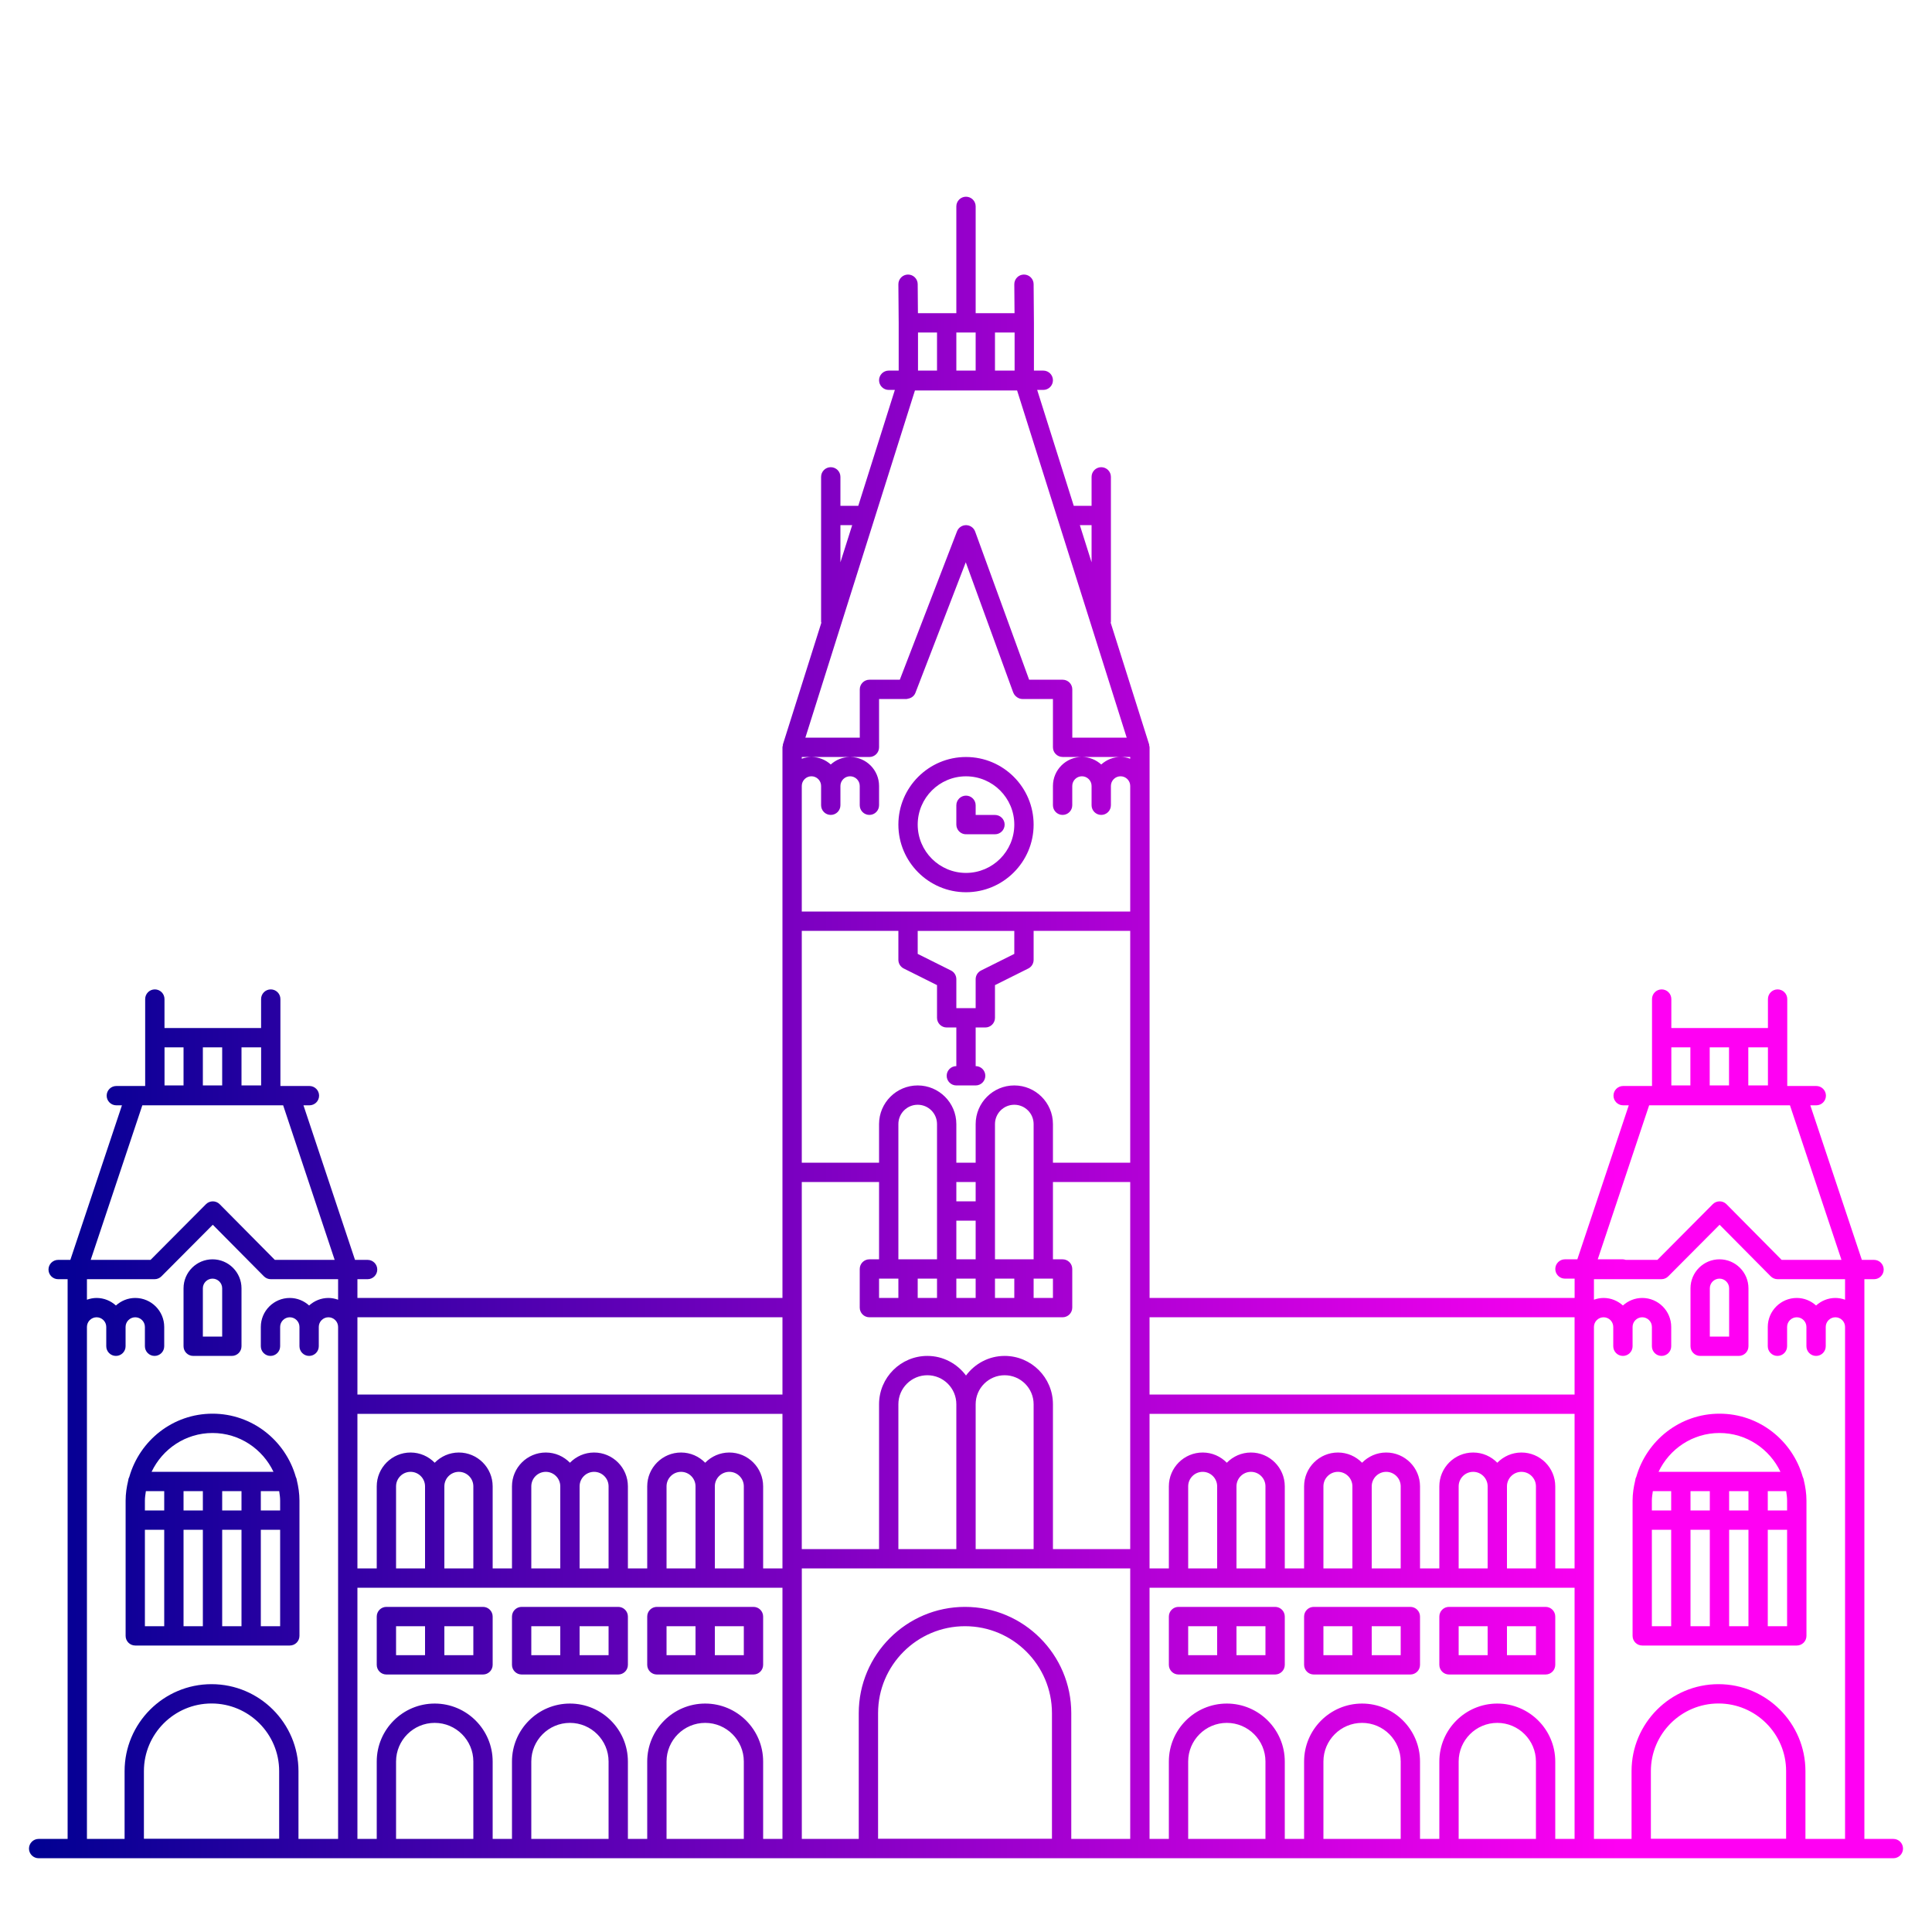 <svg xmlns="http://www.w3.org/2000/svg" xmlns:xlink="http://www.w3.org/1999/xlink" id="Layer_1" enable-background="new 0 0 100 100" viewBox="0 0 100 100"><defs id="defs644"><linearGradient id="linearGradient4196"><stop id="stop4198" offset="0" stop-color="#000092"/><stop id="stop4200" offset="1" stop-color="#ff00f3"/></linearGradient><linearGradient id="linearGradient4202" x1="1.5" x2="84" y1="53.182" y2="53.182" gradientUnits="userSpaceOnUse" xlink:href="#linearGradient4196"/></defs><symbol id="navbar_x5F_icon_x5F_back_1_" viewBox="-1 -24 25 24"><g id="g6" opacity=".9"><g id="g10"><g id="g12"><path id="path14" fill="none" stroke="#fff" stroke-miterlimit="10" stroke-width="2" d="M18-18.988c0-0.351,0.005-0.495-0.299-0.32L5.723-12.32c-0.304,0.175-0.24,0.463,0.065,0.639L17.67-4.693      C17.973-4.517,18-4.661,18-5.012V-18.988z"/></g></g></g><rect id="rect16" width="24" height="24" y="-24" fill="none"/><rect id="rect18" width="25" height="24" x="-1" y="-24" fill="none" display="none"/></symbol><symbol id="navbar_x5F_icon_x5F_home_1_" viewBox="0 -24 24 24"><g id="g21" opacity=".9"><g id="XMLID_809_"><circle id="XMLID_814_" cx="12" cy="-12" r="6.912" fill="none" stroke="#fff" stroke-miterlimit="10" stroke-width="1.803"/></g></g><rect id="rect26" width="24" height="24" y="-24" fill="none"/><rect id="rect28" width="24" height="23" y="-24" fill="none" display="none"/></symbol><symbol id="navbar_x5F_icon_x5F_recents_1_" viewBox="0 -24 24 24"><g id="g31" opacity=".9"><g id="g35"><g id="g37"><path id="path39" fill="none" stroke="#fff" stroke-miterlimit="10" stroke-width="2" d="M19-5.72C19-5.371,18.6-5,18.213-5H5.786C5.4-5,5-5.371,5-5.72v-12.562C5-18.63,5.4-19,5.786-19h12.426      C18.6-19,19-18.63,19-18.282V-5.72z"/></g></g></g><rect id="rect41" width="24" height="24" y="-24" fill="none"/><rect id="rect43" width="24" height="23" y="-24" fill="none" display="none"/></symbol><symbol id="sysbar_x5F_status_2" viewBox="0 -24 360 24"><use id="XMLID_495_" width="360" height="24" y="-24" overflow="visible" xlink:href="#sysbar_x5F_status_x5F_used_x5F_light"/></symbol><symbol id="sysbar_x5F_status_x5F_used_x5F_light" viewBox="0 -24 360 24"><rect id="rect48" width="360" height="24" y="-24" fill="#010101" fill-opacity="0"/><g id="g50"><g id="g52" opacity=".9"><rect id="rect54" width="40" height="16" x="312" y="-21" fill="none"/></g><g id="g58"><g id="g60" opacity=".9"><path id="path62" fill="#fff" d="M266.006-18.992l8.802,10.907C274.467-7.828,271.081-5,266-5s-8.467-2.828-8.808-3.084l8.802-10.907L266-19      l0,0l0,0L266.006-18.992z" opacity=".9"/></g><rect id="rect64" width="16" height="16" x="258" y="-20" fill="none"/></g><g id="g66"><polygon id="polygon68" fill="#fff" points="277 -18.997 291 -18.997 291 -4.997" opacity=".9"/><rect id="rect70" width="16" height="16" x="276" y="-20" fill="none"/></g><g id="g72"><rect id="rect74" width="16" height="16" x="296" y="-20" fill="none"/><path id="path76" fill="#fff" d="M306-6v1h-3v-1h-3v-13h9v13H306z" opacity=".9"/></g></g></symbol><path id="path592" fill="url(#linearGradient4202)" d="M 50 10.182 C 49.724 10.182 49.5 10.406 49.5 10.682 L 49.5 16.211 L 47.512 16.211 L 47.5 14.707 C 47.498 14.433 47.274 14.211 47 14.211 L 46.996 14.211 C 46.72 14.213 46.498 14.439 46.5 14.715 L 46.516 16.715 L 46.516 19.182 L 46 19.182 C 45.724 19.182 45.5 19.406 45.5 19.682 C 45.5 19.958 45.724 20.182 46 20.182 L 46.318 20.182 L 44.424 26.182 L 43.5 26.182 L 43.5 24.682 C 43.5 24.406 43.276 24.182 43 24.182 C 42.724 24.182 42.5 24.406 42.5 24.682 L 42.5 26.682 L 42.5 28.682 L 42.5 32.182 C 42.5 32.202 42.51 32.217 42.512 32.236 L 40.523 38.531 C 40.518 38.548 40.524 38.566 40.52 38.584 C 40.513 38.617 40.5 38.647 40.5 38.682 L 40.5 40.682 L 40.5 41.682 L 40.5 67.182 L 18.5 67.182 L 18.5 66.211 L 19.027 66.211 C 19.303 66.211 19.527 65.987 19.527 65.711 C 19.527 65.435 19.303 65.211 19.027 65.211 L 18.375 65.211 L 15.707 57.211 L 16.016 57.211 C 16.292 57.211 16.516 56.987 16.516 56.711 C 16.516 56.435 16.292 56.211 16.016 56.211 L 15.014 56.211 L 14.514 56.211 L 14.514 53.711 L 14.514 51.711 C 14.514 51.435 14.29 51.211 14.014 51.211 C 13.738 51.211 13.514 51.435 13.514 51.711 L 13.514 53.211 L 8.514 53.211 L 8.514 51.711 C 8.514 51.435 8.29 51.211 8.014 51.211 C 7.738 51.211 7.514 51.435 7.514 51.711 L 7.514 53.711 L 7.514 56.211 L 7.004 56.211 L 6.021 56.211 C 5.745 56.211 5.521 56.435 5.521 56.711 C 5.521 56.987 5.745 57.211 6.021 57.211 L 6.312 57.211 L 3.641 65.211 L 3.01 65.211 C 2.734 65.211 2.51 65.435 2.51 65.711 C 2.51 65.987 2.734 66.211 3.01 66.211 L 3.5 66.211 L 3.5 68.682 L 3.5 69.682 L 3.5 95.182 L 2 95.182 C 1.724 95.182 1.5 95.406 1.5 95.682 C 1.5 95.958 1.724 96.182 2 96.182 L 4 96.182 L 18 96.182 L 41 96.182 L 59 96.182 L 82 96.182 L 96 96.182 L 98 96.182 C 98.276 96.182 98.5 95.958 98.5 95.682 C 98.5 95.406 98.277 95.182 98 95.182 L 96.5 95.182 L 96.5 69.682 L 96.5 68.682 L 96.5 66.211 L 97 66.211 C 97.276 66.211 97.5 65.987 97.5 65.711 C 97.5 65.435 97.276 65.211 97 65.211 L 96.369 65.211 L 93.701 57.211 L 94.01 57.211 C 94.286 57.211 94.51 56.987 94.51 56.711 C 94.51 56.435 94.286 56.211 94.01 56.211 L 93.008 56.211 L 92.508 56.211 L 92.508 53.711 L 92.508 51.711 C 92.508 51.435 92.284 51.211 92.008 51.211 C 91.732 51.211 91.508 51.435 91.508 51.711 L 91.508 53.211 L 86.508 53.211 L 86.508 51.711 C 86.508 51.435 86.284 51.211 86.008 51.211 C 85.732 51.211 85.508 51.435 85.508 51.711 L 85.508 53.711 L 85.508 56.211 L 84.998 56.211 L 84.014 56.211 C 83.738 56.211 83.514 56.435 83.514 56.711 C 83.514 56.987 83.738 57.211 84.014 57.211 L 84.305 57.211 L 81.643 65.182 L 81.002 65.182 C 80.726 65.182 80.502 65.406 80.502 65.682 C 80.502 65.958 80.726 66.182 81.002 66.182 L 81.502 66.182 L 81.502 67.182 L 59.502 67.182 L 59.502 41.682 L 59.502 40.682 L 59.502 38.682 C 59.502 38.647 59.489 38.617 59.482 38.584 C 59.479 38.566 59.485 38.548 59.479 38.531 L 57.49 32.236 C 57.492 32.217 57.5 32.201 57.5 32.182 L 57.5 28.682 L 57.5 26.682 L 57.5 24.682 C 57.5 24.406 57.276 24.182 57 24.182 C 56.724 24.182 56.5 24.406 56.5 24.682 L 56.5 26.182 L 55.578 26.182 L 53.684 20.182 L 54 20.182 C 54.276 20.182 54.5 19.958 54.5 19.682 C 54.5 19.406 54.276 19.182 54 19.182 L 53.516 19.182 L 53.516 16.711 L 53.516 16.709 L 53.516 16.707 L 53.5 14.707 C 53.498 14.433 53.274 14.211 53 14.211 L 52.996 14.211 C 52.72 14.213 52.498 14.439 52.5 14.715 L 52.512 16.211 L 50.5 16.211 L 50.5 10.682 C 50.5 10.406 50.276 10.182 50 10.182 z M 47.516 17.211 L 48.5 17.211 L 48.5 19.182 L 47.516 19.182 L 47.516 17.211 z M 49.5 17.211 L 50.5 17.211 L 50.5 19.182 L 49.5 19.182 L 49.5 17.211 z M 51.5 17.211 L 52.516 17.211 L 52.516 19.182 L 51.5 19.182 L 51.5 17.211 z M 47.357 20.211 L 52.645 20.211 L 58.318 38.182 L 55.502 38.182 L 55.502 35.682 C 55.502 35.406 55.278 35.182 55.002 35.182 L 53.268 35.182 L 50.473 27.512 C 50.402 27.316 50.214 27.184 50.006 27.182 L 50.002 27.182 C 49.795 27.182 49.609 27.309 49.535 27.502 L 46.574 35.182 L 45.002 35.182 C 44.726 35.182 44.502 35.406 44.502 35.682 L 44.502 38.182 L 41.686 38.182 L 47.357 20.211 z M 43.5 27.182 L 44.109 27.182 L 43.5 29.105 L 43.5 28.682 L 43.5 27.182 z M 55.893 27.182 L 56.5 27.182 L 56.5 28.682 L 56.5 29.105 L 55.893 27.182 z M 49.988 29.104 L 52.447 35.852 C 52.448 35.855 52.451 35.854 52.453 35.857 C 52.486 35.943 52.543 36.012 52.615 36.068 C 52.631 36.08 52.645 36.092 52.662 36.102 C 52.738 36.148 52.821 36.18 52.916 36.18 L 54.5 36.18 L 54.5 38.676 L 54.5 38.68 C 54.5 38.956 54.724 39.18 55 39.18 L 56 39.18 L 58 39.18 L 58.5 39.18 L 58.5 39.271 C 58.343 39.215 58.176 39.18 58 39.18 C 57.615 39.18 57.266 39.33 57 39.57 C 56.734 39.33 56.385 39.18 56 39.18 C 55.173 39.18 54.5 39.853 54.5 40.68 L 54.5 41.68 C 54.5 41.956 54.724 42.18 55 42.18 C 55.276 42.18 55.5 41.956 55.5 41.68 L 55.5 40.68 C 55.5 40.405 55.725 40.18 56 40.18 C 56.275 40.18 56.5 40.405 56.5 40.68 L 56.5 41.68 C 56.5 41.956 56.724 42.18 57 42.18 C 57.276 42.18 57.5 41.956 57.5 41.68 L 57.5 40.68 C 57.5 40.405 57.725 40.18 58 40.18 C 58.275 40.18 58.5 40.405 58.5 40.68 L 58.5 41.68 L 58.5 47.18 L 53 47.18 L 47 47.18 L 41.5 47.18 L 41.5 41.68 L 41.5 40.68 C 41.5 40.405 41.725 40.18 42 40.18 C 42.275 40.18 42.5 40.405 42.5 40.68 L 42.5 41.68 C 42.5 41.956 42.724 42.18 43 42.18 C 43.276 42.18 43.5 41.956 43.5 41.68 L 43.5 40.68 C 43.5 40.405 43.725 40.18 44 40.18 C 44.275 40.18 44.5 40.405 44.5 40.68 L 44.5 41.68 C 44.5 41.956 44.724 42.18 45 42.18 C 45.276 42.18 45.5 41.956 45.5 41.68 L 45.5 40.68 C 45.5 39.859 44.837 39.192 44.02 39.182 L 45 39.182 C 45.276 39.182 45.5 38.958 45.5 38.682 L 45.5 36.182 L 46.918 36.182 C 46.921 36.182 46.923 36.18 46.926 36.18 C 46.951 36.179 46.974 36.169 46.998 36.164 C 47.172 36.135 47.317 36.025 47.381 35.865 C 47.382 35.863 47.382 35.861 47.383 35.859 L 49.988 29.104 z M 41.5 39.182 L 41.99 39.182 C 41.818 39.183 41.654 39.217 41.5 39.271 L 41.5 39.182 z M 42.02 39.182 L 43.98 39.182 C 43.603 39.187 43.261 39.334 43 39.57 C 42.739 39.334 42.397 39.187 42.02 39.182 z M 50 39.182 C 48.07 39.182 46.5 40.752 46.5 42.682 C 46.5 44.612 48.071 46.182 50 46.182 C 51.93 46.182 53.5 44.612 53.5 42.682 C 53.5 40.752 51.93 39.182 50 39.182 z M 50 40.182 C 51.379 40.182 52.5 41.303 52.5 42.682 C 52.5 44.061 51.379 45.182 50 45.182 C 48.621 45.182 47.5 44.061 47.5 42.682 C 47.5 41.303 48.621 40.182 50 40.182 z M 50 41.182 C 49.724 41.182 49.5 41.406 49.5 41.682 L 49.5 42.682 C 49.501 42.958 49.724 43.182 50 43.182 C 50.009 43.182 50.018 43.178 50.027 43.178 C 50.036 43.178 50.044 43.182 50.053 43.182 L 51.5 43.182 C 51.776 43.182 52 42.958 52 42.682 C 52 42.406 51.776 42.182 51.5 42.182 L 50.5 42.182 L 50.5 41.682 C 50.5 41.406 50.276 41.182 50 41.182 z M 41.5 48.182 L 46.5 48.182 L 46.5 49.682 C 46.5 49.871 46.608 50.044 46.777 50.129 L 48.5 50.99 L 48.5 52.682 C 48.5 52.958 48.724 53.182 49 53.182 L 49.5 53.182 L 49.5 55.182 C 49.224 55.182 49 55.406 49 55.682 C 49 55.958 49.224 56.182 49.5 56.182 L 50.5 56.182 C 50.776 56.182 51 55.958 51 55.682 C 51 55.406 50.776 55.182 50.5 55.182 L 50.5 53.182 L 51 53.182 C 51.276 53.182 51.5 52.958 51.5 52.682 L 51.5 50.99 L 53.225 50.129 C 53.394 50.044 53.5 49.871 53.5 49.682 L 53.5 48.182 L 58.5 48.182 L 58.5 60.182 L 54.5 60.182 L 54.5 58.182 C 54.5 57.079 53.603 56.182 52.5 56.182 C 51.397 56.182 50.5 57.079 50.5 58.182 L 50.5 60.182 L 49.5 60.182 L 49.5 58.182 C 49.5 57.079 48.603 56.182 47.5 56.182 C 46.397 56.182 45.5 57.079 45.5 58.182 L 45.5 60.182 L 41.5 60.182 L 41.5 48.182 z M 47.5 48.184 L 52.5 48.184 L 52.5 49.373 L 50.777 50.234 C 50.608 50.319 50.5 50.493 50.5 50.682 L 50.5 52.182 L 49.5 52.182 L 49.5 50.682 C 49.5 50.493 49.394 50.319 49.225 50.234 L 47.5 49.373 L 47.5 48.184 z M 8.516 54.211 L 9.5 54.211 L 9.5 56.182 L 8.516 56.182 L 8.516 54.211 z M 10.5 54.211 L 11.5 54.211 L 11.5 56.182 L 10.5 56.182 L 10.5 54.211 z M 12.5 54.211 L 13.516 54.211 L 13.516 56.182 L 12.5 56.182 L 12.5 54.211 z M 86.508 54.211 L 87.494 54.211 L 87.494 56.182 L 86.508 56.182 L 86.508 54.211 z M 88.494 54.211 L 89.494 54.211 L 89.494 56.182 L 88.494 56.182 L 88.494 54.211 z M 90.492 54.211 L 91.508 54.211 L 91.508 56.182 L 90.492 56.182 L 90.492 54.211 z M 47.5 57.182 C 48.052 57.182 48.5 57.63 48.5 58.182 L 48.5 60.682 L 48.5 62.682 L 48.5 65.182 L 46.5 65.182 L 46.5 58.182 C 46.5 57.63 46.948 57.182 47.5 57.182 z M 52.5 57.182 C 53.052 57.182 53.5 57.63 53.5 58.182 L 53.5 65.182 L 51.5 65.182 L 51.5 62.682 L 51.5 60.682 L 51.5 58.182 C 51.5 57.63 51.948 57.182 52.5 57.182 z M 7.367 57.211 L 14.656 57.211 L 17.322 65.211 L 16.219 65.211 L 14.225 65.211 L 11.371 62.33 C 11.277 62.235 11.15 62.182 11.018 62.182 L 11.016 62.182 C 10.883 62.182 10.755 62.234 10.662 62.328 L 7.793 65.211 L 6.219 65.211 L 4.695 65.211 L 7.367 57.211 z M 85.359 57.211 L 92.648 57.211 L 95.314 65.211 L 94.002 65.211 L 92.217 65.211 L 89.363 62.33 C 89.269 62.235 89.142 62.182 89.01 62.182 L 89.008 62.182 C 88.875 62.182 88.747 62.234 88.654 62.328 L 85.787 65.211 L 84.148 65.211 C 84.101 65.197 84.053 65.182 84.002 65.182 L 82.699 65.182 L 85.359 57.211 z M 41.5 61.182 L 45.5 61.182 L 45.5 65.182 L 45 65.182 C 44.724 65.182 44.5 65.406 44.5 65.682 L 44.5 67.682 C 44.5 67.958 44.724 68.182 45 68.182 L 55 68.182 C 55.276 68.182 55.5 67.958 55.5 67.682 L 55.5 65.682 C 55.5 65.406 55.276 65.182 55 65.182 L 54.5 65.182 L 54.5 61.182 L 58.5 61.182 L 58.5 67.682 L 58.5 72.682 L 58.5 80.182 L 54.5 80.182 L 54.5 72.682 C 54.5 71.303 53.379 70.182 52 70.182 C 51.179 70.182 50.456 70.585 50 71.197 C 49.544 70.585 48.821 70.182 48 70.182 C 46.621 70.182 45.5 71.303 45.5 72.682 L 45.5 80.182 L 41.5 80.182 L 41.5 72.682 L 41.5 67.682 L 41.5 61.182 z M 49.5 61.182 L 50.5 61.182 L 50.5 62.182 L 49.5 62.182 L 49.5 61.182 z M 49.5 63.182 L 50.5 63.182 L 50.5 65.182 L 49.5 65.182 L 49.5 63.182 z M 11.014 63.393 L 13.66 66.062 C 13.754 66.157 13.883 66.211 14.016 66.211 L 16.219 66.211 L 17.5 66.211 L 17.5 67.273 C 17.343 67.217 17.176 67.182 17 67.182 C 16.615 67.182 16.266 67.332 16 67.572 C 15.734 67.332 15.385 67.182 15 67.182 C 14.173 67.182 13.5 67.855 13.5 68.682 L 13.5 69.682 C 13.5 69.958 13.724 70.182 14 70.182 C 14.276 70.182 14.5 69.958 14.5 69.682 L 14.5 68.682 C 14.5 68.407 14.725 68.182 15 68.182 C 15.275 68.182 15.5 68.407 15.5 68.682 L 15.5 69.682 C 15.5 69.958 15.724 70.182 16 70.182 C 16.276 70.182 16.5 69.958 16.5 69.682 L 16.5 68.682 C 16.5 68.407 16.725 68.182 17 68.182 C 17.275 68.182 17.5 68.407 17.5 68.682 L 17.5 69.682 L 17.5 72.682 L 17.5 95.182 L 15.449 95.182 L 15.449 91.672 C 15.449 89.191 13.43 87.172 10.949 87.172 C 8.468 87.172 6.449 89.191 6.449 91.672 L 6.449 95.182 L 4.5 95.182 L 4.5 69.682 L 4.5 68.682 C 4.5 68.407 4.725 68.182 5 68.182 C 5.275 68.182 5.5 68.407 5.5 68.682 L 5.5 69.682 C 5.5 69.958 5.724 70.182 6 70.182 C 6.276 70.182 6.5 69.958 6.5 69.682 L 6.5 68.682 C 6.5 68.407 6.725 68.182 7 68.182 C 7.275 68.182 7.5 68.407 7.5 68.682 L 7.5 69.682 C 7.5 69.958 7.724 70.182 8 70.182 C 8.276 70.182 8.5 69.958 8.5 69.682 L 8.5 68.682 C 8.5 67.855 7.827 67.182 7 67.182 C 6.615 67.182 6.266 67.332 6 67.572 C 5.734 67.332 5.385 67.182 5 67.182 C 4.824 67.182 4.657 67.217 4.5 67.273 L 4.5 66.211 L 6.219 66.211 L 8 66.211 C 8.133 66.211 8.262 66.158 8.355 66.064 L 11.014 63.393 z M 89.006 63.393 L 91.652 66.062 C 91.746 66.157 91.875 66.211 92.008 66.211 L 94 66.211 L 95.5 66.211 L 95.5 67.273 C 95.343 67.217 95.176 67.182 95 67.182 C 94.615 67.182 94.266 67.332 94 67.572 C 93.734 67.332 93.385 67.182 93 67.182 C 92.173 67.182 91.5 67.855 91.5 68.682 L 91.5 69.682 C 91.5 69.958 91.724 70.182 92 70.182 C 92.276 70.182 92.5 69.958 92.5 69.682 L 92.5 68.682 C 92.5 68.407 92.725 68.182 93 68.182 C 93.275 68.182 93.5 68.407 93.5 68.682 L 93.5 69.682 C 93.5 69.958 93.724 70.182 94 70.182 C 94.276 70.182 94.5 69.958 94.5 69.682 L 94.5 68.682 C 94.5 68.407 94.725 68.182 95 68.182 C 95.275 68.182 95.5 68.407 95.5 68.682 L 95.5 69.682 L 95.5 95.182 L 93.449 95.182 L 93.449 91.672 C 93.449 89.191 91.43 87.172 88.949 87.172 C 86.468 87.172 84.449 89.191 84.449 91.672 L 84.449 95.182 L 82.502 95.182 L 82.502 72.682 L 82.502 69.682 L 82.502 68.682 C 82.502 68.407 82.727 68.182 83.002 68.182 C 83.277 68.182 83.502 68.407 83.502 68.682 L 83.502 69.682 C 83.502 69.958 83.726 70.182 84.002 70.182 C 84.278 70.182 84.502 69.958 84.502 69.682 L 84.502 68.682 C 84.502 68.407 84.727 68.182 85.002 68.182 C 85.277 68.182 85.502 68.407 85.502 68.682 L 85.502 69.682 C 85.502 69.958 85.726 70.182 86.002 70.182 C 86.278 70.182 86.502 69.958 86.502 69.682 L 86.502 68.682 C 86.502 67.855 85.829 67.182 85.002 67.182 C 84.617 67.182 84.268 67.332 84.002 67.572 C 83.736 67.332 83.387 67.182 83.002 67.182 C 82.826 67.182 82.659 67.217 82.502 67.273 L 82.502 66.211 L 85.994 66.211 C 86.127 66.211 86.255 66.158 86.348 66.064 L 89.006 63.393 z M 11 65.182 C 10.173 65.182 9.5 65.855 9.5 66.682 L 9.5 69.682 C 9.5 69.958 9.724 70.182 10 70.182 L 12 70.182 C 12.276 70.182 12.5 69.958 12.5 69.682 L 12.5 66.682 C 12.5 65.855 11.827 65.182 11 65.182 z M 89 65.182 C 88.173 65.182 87.5 65.855 87.5 66.682 L 87.5 69.682 C 87.5 69.958 87.724 70.182 88 70.182 L 90 70.182 C 90.276 70.182 90.5 69.958 90.5 69.682 L 90.5 66.682 C 90.5 65.855 89.827 65.182 89 65.182 z M 11 66.182 C 11.275 66.182 11.5 66.407 11.5 66.682 L 11.5 69.182 L 10.5 69.182 L 10.5 66.682 C 10.5 66.407 10.725 66.182 11 66.182 z M 45.5 66.182 L 46 66.182 L 46.5 66.182 L 46.5 67.182 L 45.5 67.182 L 45.5 66.182 z M 47.5 66.182 L 48.5 66.182 L 48.5 67.182 L 47.5 67.182 L 47.5 66.182 z M 49.5 66.182 L 50.5 66.182 L 50.5 67.182 L 49.5 67.182 L 49.5 66.182 z M 51.5 66.182 L 52.5 66.182 L 52.5 67.182 L 51.5 67.182 L 51.5 66.182 z M 53.5 66.182 L 54 66.182 L 54.5 66.182 L 54.5 67.182 L 53.5 67.182 L 53.5 66.182 z M 89 66.182 C 89.275 66.182 89.5 66.407 89.5 66.682 L 89.5 69.182 L 88.5 69.182 L 88.5 66.682 C 88.5 66.407 88.725 66.182 89 66.182 z M 18.5 68.182 L 40.5 68.182 L 40.5 72.182 L 18.5 72.182 L 18.5 69.682 L 18.5 68.682 L 18.5 68.182 z M 59.5 68.182 L 81.5 68.182 L 81.5 68.682 L 81.5 69.682 L 81.5 72.182 L 59.5 72.182 L 59.5 68.182 z M 48 71.182 C 48.827 71.182 49.5 71.855 49.5 72.682 L 49.5 80.182 L 46.5 80.182 L 46.5 72.682 C 46.5 71.855 47.173 71.182 48 71.182 z M 52 71.182 C 52.827 71.182 53.5 71.855 53.5 72.682 L 53.5 80.182 L 50.5 80.182 L 50.5 72.682 C 50.5 71.855 51.173 71.182 52 71.182 z M 11 73.172 C 8.947 73.172 7.231 74.56 6.693 76.443 C 6.661 76.5 6.642 76.565 6.635 76.633 C 6.555 76.968 6.502 77.312 6.502 77.672 L 6.502 84.672 C 6.501 84.947 6.724 85.172 7 85.172 L 15 85.172 C 15.276 85.172 15.5 84.948 15.5 84.672 L 15.5 77.672 C 15.5 77.309 15.446 76.959 15.365 76.621 C 15.357 76.557 15.341 76.499 15.311 76.445 C 14.774 74.561 13.054 73.172 11 73.172 z M 89.002 73.172 C 86.949 73.172 85.231 74.56 84.693 76.443 C 84.661 76.5 84.644 76.565 84.637 76.633 C 84.557 76.968 84.502 77.312 84.502 77.672 L 84.502 84.672 C 84.502 84.948 84.726 85.172 85.002 85.172 L 93.002 85.172 C 93.278 85.172 93.502 84.948 93.502 84.672 L 93.502 77.672 C 93.502 77.309 93.448 76.961 93.367 76.623 C 93.358 76.558 93.34 76.499 93.311 76.445 C 92.774 74.561 91.056 73.172 89.002 73.172 z M 18.5 73.182 L 40.5 73.182 L 40.5 81.182 L 39.5 81.182 L 39.5 76.932 C 39.5 75.967 38.715 75.182 37.75 75.182 C 37.26 75.182 36.818 75.386 36.5 75.711 C 36.182 75.385 35.74 75.182 35.25 75.182 C 34.285 75.182 33.5 75.967 33.5 76.932 L 33.5 81.182 L 32.5 81.182 L 32.5 76.932 C 32.5 75.967 31.715 75.182 30.75 75.182 C 30.26 75.182 29.818 75.386 29.5 75.711 C 29.182 75.385 28.74 75.182 28.25 75.182 C 27.285 75.182 26.5 75.967 26.5 76.932 L 26.5 81.182 L 25.5 81.182 L 25.5 76.932 C 25.5 75.967 24.715 75.182 23.75 75.182 C 23.26 75.182 22.818 75.386 22.5 75.711 C 22.182 75.385 21.74 75.182 21.25 75.182 C 20.285 75.182 19.5 75.967 19.5 76.932 L 19.5 81.182 L 18.5 81.182 L 18.5 73.182 z M 59.5 73.182 L 81.5 73.182 L 81.5 81.182 L 80.5 81.182 L 80.5 76.932 C 80.5 75.967 79.715 75.182 78.75 75.182 C 78.26 75.182 77.818 75.386 77.5 75.711 C 77.182 75.385 76.74 75.182 76.25 75.182 C 75.285 75.182 74.5 75.967 74.5 76.932 L 74.5 81.182 L 73.5 81.182 L 73.5 76.932 C 73.5 75.967 72.715 75.182 71.75 75.182 C 71.26 75.182 70.818 75.386 70.5 75.711 C 70.182 75.385 69.74 75.182 69.25 75.182 C 68.285 75.182 67.5 75.967 67.5 76.932 L 67.5 81.182 L 66.5 81.182 L 66.5 76.932 C 66.5 75.967 65.715 75.182 64.75 75.182 C 64.26 75.182 63.818 75.386 63.5 75.711 C 63.182 75.385 62.74 75.182 62.25 75.182 C 61.285 75.182 60.5 75.967 60.5 76.932 L 60.5 81.182 L 59.5 81.182 L 59.5 73.182 z M 11 74.172 C 12.395 74.172 13.594 74.998 14.156 76.182 L 7.846 76.182 C 8.408 74.997 9.605 74.172 11 74.172 z M 89 74.172 C 90.395 74.172 91.594 74.998 92.156 76.182 L 85.846 76.182 C 86.408 74.997 87.605 74.172 89 74.172 z M 21.25 76.182 C 21.663 76.182 22 76.519 22 76.932 L 22 81.182 L 20.5 81.182 L 20.5 76.932 C 20.5 76.519 20.837 76.182 21.25 76.182 z M 23.75 76.182 C 24.163 76.182 24.5 76.519 24.5 76.932 L 24.5 81.182 L 23 81.182 L 23 76.932 C 23 76.519 23.337 76.182 23.75 76.182 z M 28.25 76.182 C 28.663 76.182 29 76.519 29 76.932 L 29 81.182 L 27.5 81.182 L 27.5 76.932 C 27.5 76.519 27.837 76.182 28.25 76.182 z M 30.75 76.182 C 31.163 76.182 31.5 76.519 31.5 76.932 L 31.5 81.182 L 30 81.182 L 30 76.932 C 30 76.519 30.337 76.182 30.75 76.182 z M 35.25 76.182 C 35.663 76.182 36 76.519 36 76.932 L 36 81.182 L 34.5 81.182 L 34.5 76.932 C 34.5 76.519 34.837 76.182 35.25 76.182 z M 37.75 76.182 C 38.163 76.182 38.5 76.519 38.5 76.932 L 38.5 81.182 L 37 81.182 L 37 76.932 C 37 76.519 37.337 76.182 37.75 76.182 z M 62.25 76.182 C 62.663 76.182 63 76.519 63 76.932 L 63 81.182 L 61.5 81.182 L 61.5 76.932 C 61.5 76.519 61.837 76.182 62.25 76.182 z M 64.75 76.182 C 65.163 76.182 65.5 76.519 65.5 76.932 L 65.5 81.182 L 64 81.182 L 64 76.932 C 64 76.519 64.337 76.182 64.75 76.182 z M 69.25 76.182 C 69.663 76.182 70 76.519 70 76.932 L 70 81.182 L 68.5 81.182 L 68.5 76.932 C 68.5 76.519 68.837 76.182 69.25 76.182 z M 71.75 76.182 C 72.163 76.182 72.5 76.519 72.5 76.932 L 72.5 81.182 L 71 81.182 L 71 76.932 C 71 76.519 71.337 76.182 71.75 76.182 z M 76.25 76.182 C 76.663 76.182 77 76.519 77 76.932 L 77 81.182 L 75.5 81.182 L 75.5 76.932 C 75.5 76.519 75.837 76.182 76.25 76.182 z M 78.75 76.182 C 79.163 76.182 79.5 76.519 79.5 76.932 L 79.5 81.182 L 78 81.182 L 78 76.932 C 78 76.519 78.337 76.182 78.75 76.182 z M 7.551 77.182 L 8.5 77.182 L 8.5 78.182 L 7.5 78.182 L 7.5 77.672 C 7.5 77.504 7.528 77.343 7.551 77.182 z M 9.5 77.182 L 10.5 77.182 L 10.5 78.182 L 9.5 78.182 L 9.5 77.182 z M 11.5 77.182 L 12.5 77.182 L 12.5 78.182 L 11.5 78.182 L 11.5 77.182 z M 13.5 77.182 L 14.451 77.182 C 14.475 77.343 14.5 77.504 14.5 77.672 L 14.5 78.182 L 13.5 78.182 L 13.5 77.182 z M 85.551 77.182 L 86.5 77.182 L 86.5 78.182 L 85.5 78.182 L 85.5 77.672 C 85.5 77.504 85.528 77.343 85.551 77.182 z M 87.5 77.182 L 88.5 77.182 L 88.5 78.182 L 87.5 78.182 L 87.5 77.182 z M 89.5 77.182 L 90.5 77.182 L 90.5 78.182 L 89.5 78.182 L 89.5 77.182 z M 91.5 77.182 L 92.451 77.182 C 92.474 77.343 92.5 77.505 92.5 77.672 L 92.5 78.182 L 91.5 78.182 L 91.5 77.182 z M 7.5 79.182 L 8.5 79.182 L 8.5 84.172 L 7.5 84.172 L 7.5 79.182 z M 9.5 79.182 L 10.5 79.182 L 10.5 84.172 L 9.5 84.172 L 9.5 79.182 z M 11.5 79.182 L 12.5 79.182 L 12.5 84.172 L 11.5 84.172 L 11.5 79.182 z M 13.5 79.182 L 14.5 79.182 L 14.5 84.172 L 13.5 84.172 L 13.5 79.182 z M 85.5 79.182 L 86.5 79.182 L 86.5 84.172 L 85.5 84.172 L 85.5 79.182 z M 87.5 79.182 L 88.5 79.182 L 88.5 84.172 L 87.5 84.172 L 87.5 79.182 z M 89.5 79.182 L 90.5 79.182 L 90.5 84.172 L 89.5 84.172 L 89.5 79.182 z M 91.5 79.182 L 92.5 79.182 L 92.5 84.172 L 91.5 84.172 L 91.5 79.182 z M 41.502 81.182 L 46 81.182 L 50 81.182 L 54 81.182 L 58.5 81.182 L 58.5 95.182 L 55.449 95.182 L 55.449 88.672 C 55.449 85.64 52.981 83.172 49.949 83.172 C 46.917 83.172 44.449 85.64 44.449 88.672 L 44.449 95.182 L 41.502 95.182 L 41.502 81.182 z M 18.5 82.182 L 20 82.182 L 22.5 82.182 L 25 82.182 L 27 82.182 L 29.5 82.182 L 32 82.182 L 34 82.182 L 36.5 82.182 L 39 82.182 L 40.5 82.182 L 40.5 95.182 L 39.5 95.182 L 39.5 91.176 C 39.5 89.522 38.154 88.176 36.5 88.176 C 34.846 88.176 33.5 89.522 33.5 91.176 L 33.5 95.182 L 32.5 95.182 L 32.5 91.176 C 32.5 89.522 31.154 88.176 29.5 88.176 C 27.846 88.176 26.5 89.522 26.5 91.176 L 26.5 95.182 L 25.5 95.182 L 25.5 91.176 C 25.5 89.522 24.154 88.176 22.5 88.176 C 20.846 88.176 19.5 89.522 19.5 91.176 L 19.5 95.182 L 18.5 95.182 L 18.5 82.182 z M 59.5 82.182 L 61 82.182 L 63.5 82.182 L 66 82.182 L 68 82.182 L 70.5 82.182 L 73 82.182 L 75 82.182 L 77.5 82.182 L 80 82.182 L 81.5 82.182 L 81.5 95.182 L 80.5 95.182 L 80.5 91.176 C 80.5 89.522 79.154 88.176 77.5 88.176 C 75.846 88.176 74.5 89.522 74.5 91.176 L 74.5 95.182 L 73.5 95.182 L 73.5 91.176 C 73.5 89.522 72.154 88.176 70.5 88.176 C 68.846 88.176 67.5 89.522 67.5 91.176 L 67.5 95.182 L 66.5 95.182 L 66.5 91.176 C 66.5 89.522 65.154 88.176 63.5 88.176 C 61.846 88.176 60.5 89.522 60.5 91.176 L 60.5 95.182 L 59.5 95.182 L 59.5 82.182 z M 20 83.172 C 19.724 83.172 19.5 83.396 19.5 83.672 L 19.5 86.172 C 19.5 86.448 19.724 86.672 20 86.672 L 22.5 86.672 L 25 86.672 C 25.276 86.672 25.5 86.448 25.5 86.172 L 25.5 83.672 C 25.5 83.396 25.276 83.172 25 83.172 L 22.5 83.172 L 20 83.172 z M 27 83.172 C 26.724 83.172 26.5 83.396 26.5 83.672 L 26.5 86.172 C 26.5 86.448 26.724 86.672 27 86.672 L 29.5 86.672 L 32 86.672 C 32.276 86.672 32.5 86.448 32.5 86.172 L 32.5 83.672 C 32.5 83.396 32.276 83.172 32 83.172 L 29.5 83.172 L 27 83.172 z M 34 83.172 C 33.724 83.172 33.5 83.396 33.5 83.672 L 33.5 86.172 C 33.5 86.448 33.724 86.672 34 86.672 L 36.5 86.672 L 39 86.672 C 39.276 86.672 39.5 86.448 39.5 86.172 L 39.5 83.672 C 39.5 83.396 39.276 83.172 39 83.172 L 36.5 83.172 L 34 83.172 z M 61 83.172 C 60.724 83.172 60.5 83.396 60.5 83.672 L 60.5 86.172 C 60.5 86.448 60.724 86.672 61 86.672 L 63.5 86.672 L 66 86.672 C 66.276 86.672 66.5 86.448 66.5 86.172 L 66.5 83.672 C 66.5 83.396 66.276 83.172 66 83.172 L 63.5 83.172 L 61 83.172 z M 68 83.172 C 67.724 83.172 67.5 83.396 67.5 83.672 L 67.5 86.172 C 67.5 86.448 67.724 86.672 68 86.672 L 70.5 86.672 L 73 86.672 C 73.276 86.672 73.5 86.448 73.5 86.172 L 73.5 83.672 C 73.5 83.396 73.276 83.172 73 83.172 L 70.5 83.172 L 68 83.172 z M 75 83.172 C 74.724 83.172 74.5 83.396 74.5 83.672 L 74.5 86.172 C 74.5 86.448 74.724 86.672 75 86.672 L 77.5 86.672 L 80 86.672 C 80.276 86.672 80.5 86.448 80.5 86.172 L 80.5 83.672 C 80.5 83.396 80.276 83.172 80 83.172 L 77.5 83.172 L 75 83.172 z M 20.5 84.172 L 22 84.172 L 22 85.672 L 20.5 85.672 L 20.5 84.172 z M 23 84.172 L 24.5 84.172 L 24.5 85.672 L 23 85.672 L 23 84.172 z M 27.5 84.172 L 29 84.172 L 29 85.672 L 27.5 85.672 L 27.5 84.172 z M 30 84.172 L 31.5 84.172 L 31.5 85.672 L 30 85.672 L 30 84.172 z M 34.5 84.172 L 36 84.172 L 36 85.672 L 34.5 85.672 L 34.5 84.172 z M 37 84.172 L 38.5 84.172 L 38.5 85.672 L 37 85.672 L 37 84.172 z M 49.949 84.172 C 52.43 84.172 54.449 86.191 54.449 88.672 L 54.449 95.172 L 45.449 95.172 L 45.449 88.672 C 45.449 86.191 47.468 84.172 49.949 84.172 z M 61.5 84.172 L 63 84.172 L 63 85.672 L 61.5 85.672 L 61.5 84.172 z M 64 84.172 L 65.5 84.172 L 65.5 85.672 L 64 85.672 L 64 84.172 z M 68.5 84.172 L 70 84.172 L 70 85.672 L 68.5 85.672 L 68.5 84.172 z M 71 84.172 L 72.5 84.172 L 72.5 85.672 L 71 85.672 L 71 84.172 z M 75.5 84.172 L 77 84.172 L 77 85.672 L 75.5 85.672 L 75.5 84.172 z M 78 84.172 L 79.5 84.172 L 79.5 85.672 L 78 85.672 L 78 84.172 z M 10.949 88.172 C 12.879 88.172 14.449 89.742 14.449 91.672 L 14.449 95.172 L 7.449 95.172 L 7.449 91.672 C 7.449 89.742 9.019 88.172 10.949 88.172 z M 88.949 88.172 C 90.879 88.172 92.449 89.742 92.449 91.672 L 92.449 95.172 L 85.449 95.172 L 85.449 91.672 C 85.449 89.742 87.019 88.172 88.949 88.172 z M 22.5 89.176 C 23.603 89.176 24.5 90.073 24.5 91.176 L 24.5 95.182 L 20.5 95.182 L 20.5 91.176 C 20.5 90.073 21.397 89.176 22.5 89.176 z M 29.5 89.176 C 30.603 89.176 31.5 90.073 31.5 91.176 L 31.5 95.182 L 27.5 95.182 L 27.5 91.176 C 27.5 90.073 28.397 89.176 29.5 89.176 z M 36.5 89.176 C 37.603 89.176 38.5 90.073 38.5 91.176 L 38.5 95.182 L 34.5 95.182 L 34.5 91.176 C 34.5 90.073 35.397 89.176 36.5 89.176 z M 63.5 89.176 C 64.603 89.176 65.5 90.073 65.5 91.176 L 65.5 95.182 L 61.5 95.182 L 61.5 91.176 C 61.5 90.073 62.397 89.176 63.5 89.176 z M 70.5 89.176 C 71.603 89.176 72.5 90.073 72.5 91.176 L 72.5 95.182 L 68.5 95.182 L 68.5 91.176 C 68.5 90.073 69.397 89.176 70.5 89.176 z M 77.5 89.176 C 78.603 89.176 79.5 90.073 79.5 91.176 L 79.5 95.182 L 75.5 95.182 L 75.5 91.176 C 75.5 90.073 76.397 89.176 77.5 89.176 z "/></svg>